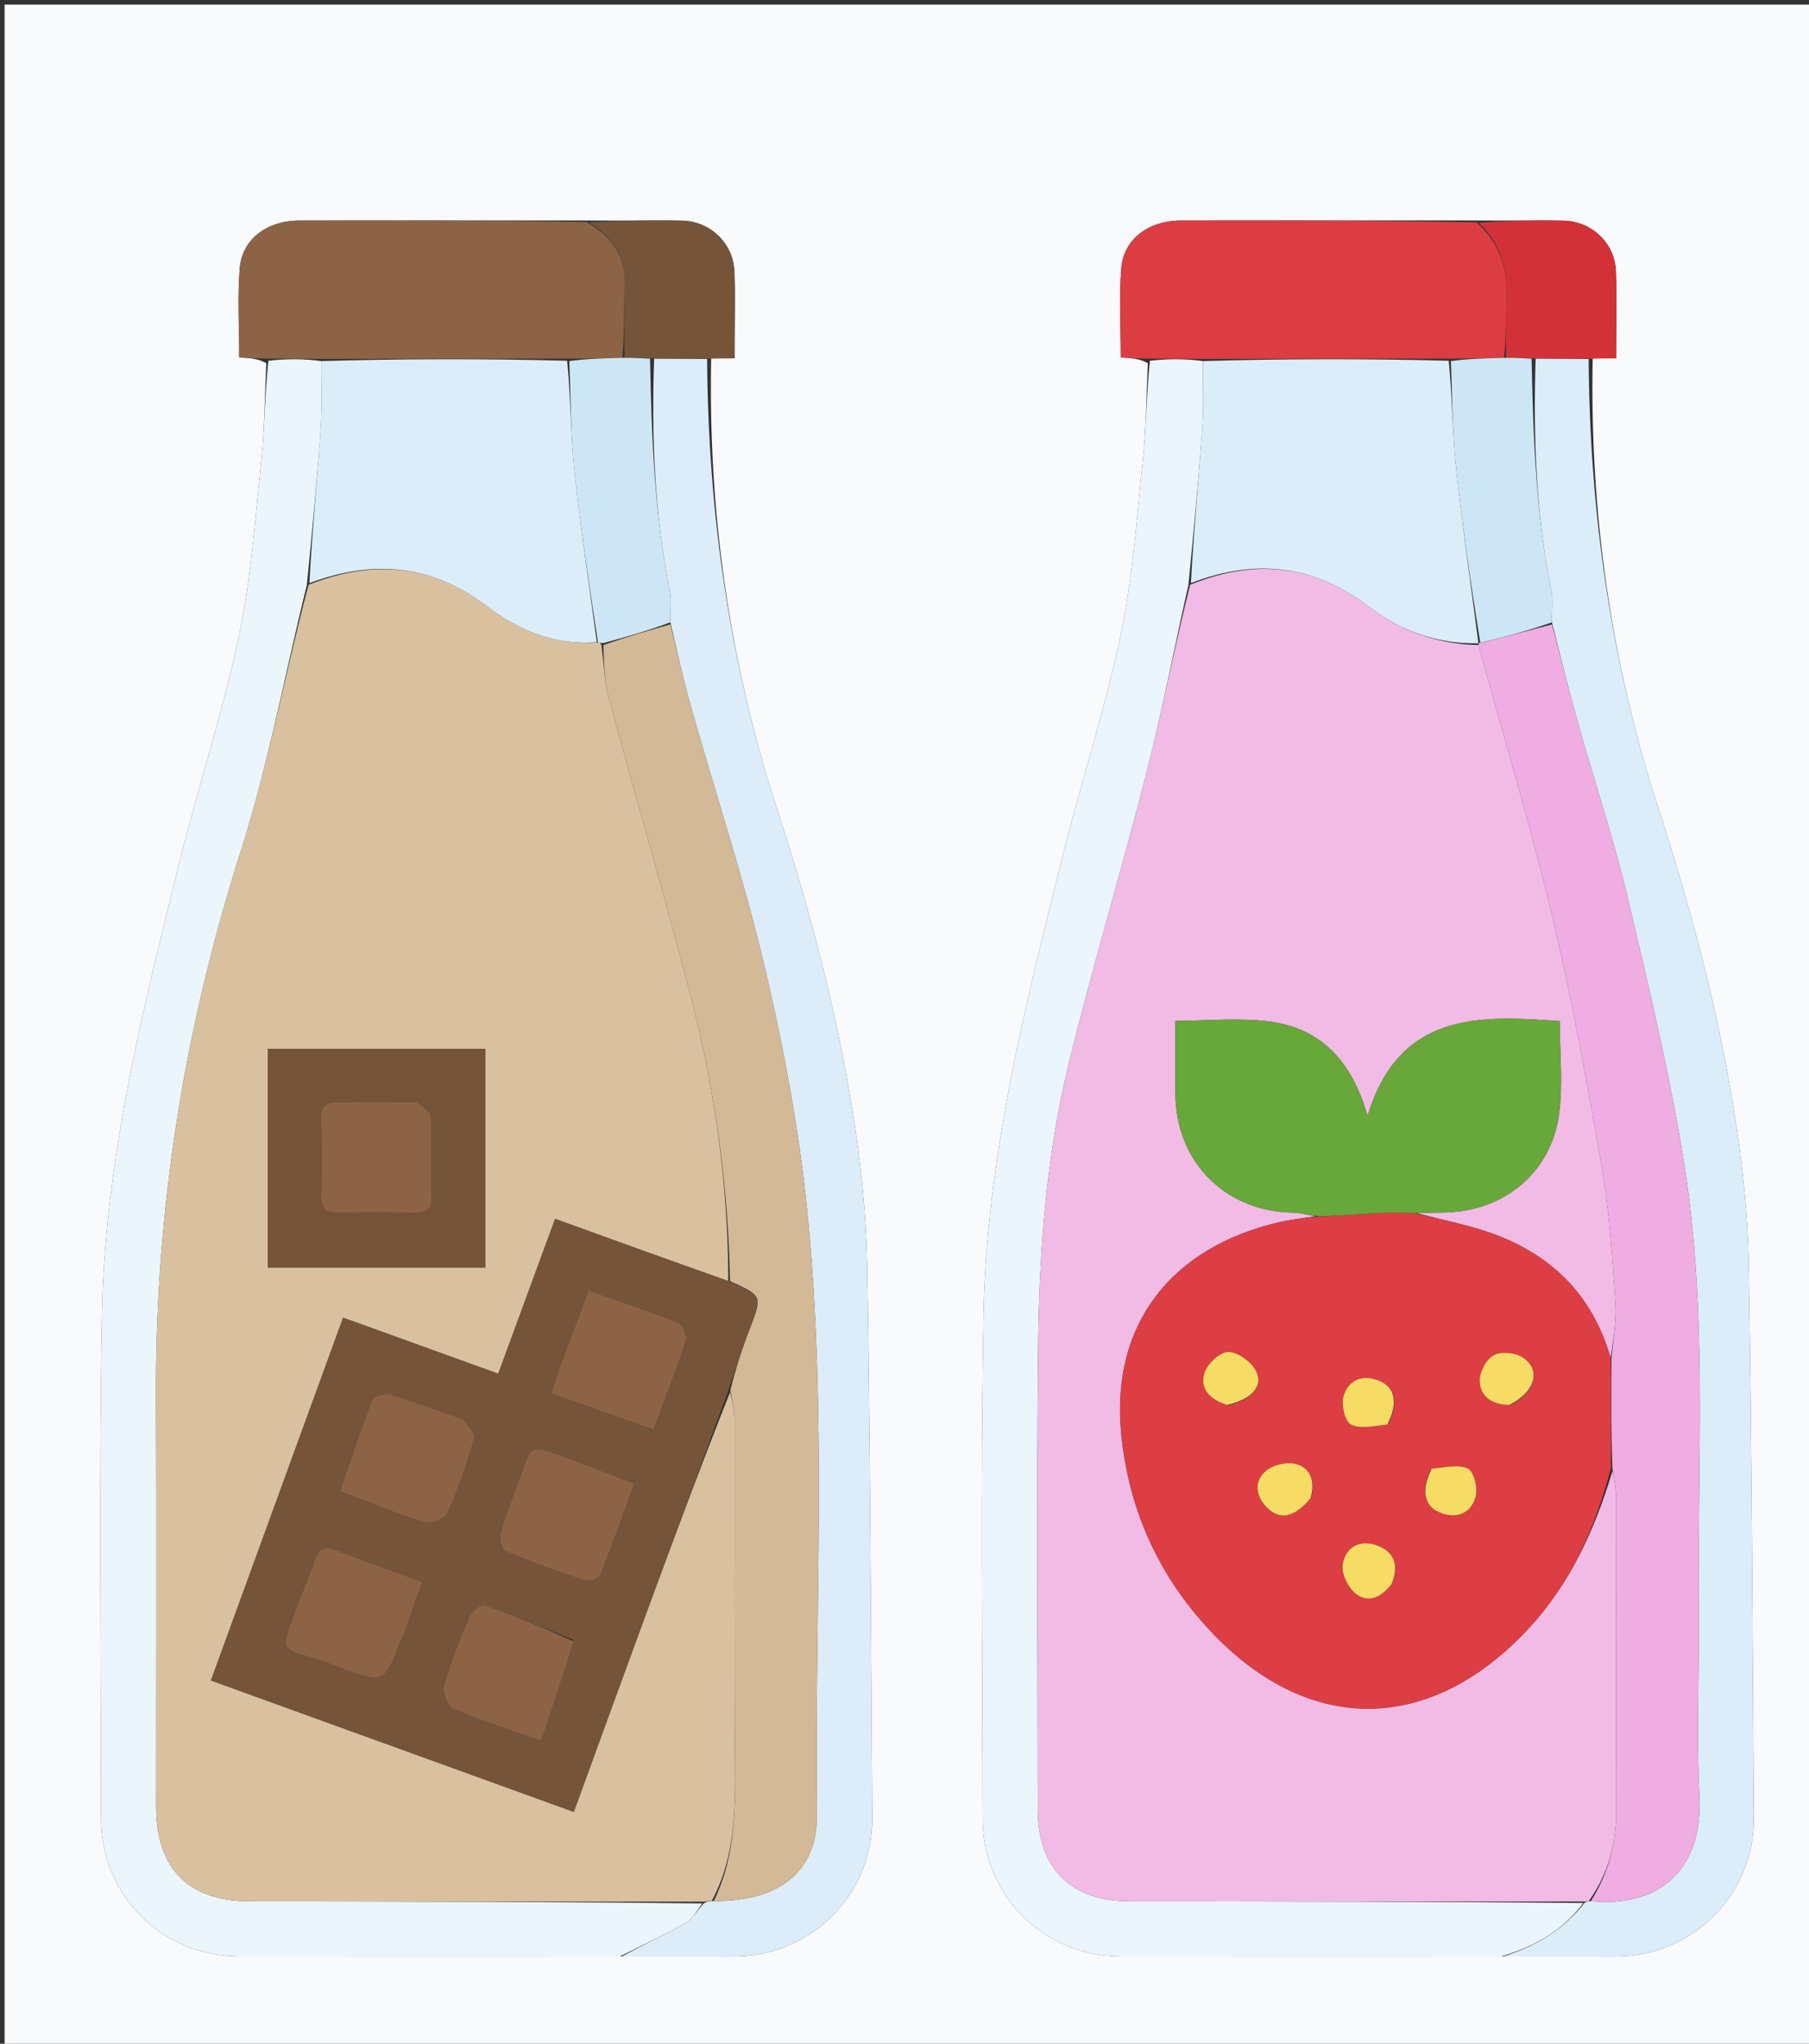 <svg version="1.1" id="Layer_1" xmlns="http://www.w3.org/2000/svg" xmlns:xlink="http://www.w3.org/1999/xlink" x="0px" y="0px"
	 width="100%" viewBox="0 0 394 445" enable-background="new 0 0 394 445" xml:space="preserve">
<rect x="0" y="0" width="394" height="445" fill="#333333" stroke="none"/>
<path fill="#F8FAFB" opacity="1" stroke="none" 
	d="
M395,172 
	C395,263.667 395,354.833 395,446 
	C263.667,446 132.333,446 1,446 
	C1,297.667 1,149.333 1,1 
	C132.333,1 263.667,1 395,1 
	C395,57.833 395,114.667 395,172 
M127.111,48.008 
	C106.491,48.006 85.87,47.974 65.25,48.016 
	C58.127,48.031 52.713,52.072 52.212,58.453 
	C51.709,64.853 52.101,71.322 52.101,77.826 
	C54.371,77.957 56.183,78.062 57.998,79.08 
	C57.666,86.031 57.653,93.015 56.931,99.925 
	C55.577,112.891 54.693,126.002 51.999,138.71 
	C48.507,155.182 43.17,171.254 39.117,187.62 
	C34.707,205.427 30.181,223.254 26.974,241.298 
	C24.35,256.058 22.491,271.129 22.218,286.097 
	C21.552,322.711 21.972,359.346 22.013,395.973 
	C22.031,412.722 35.326,425.967 52.11,425.989 
	C79.746,426.026 107.382,425.992 135.952,425.994 
	C143.949,425.996 151.946,426.005 159.944,425.999 
	C176.599,425.985 190.09,412.566 189.979,395.875 
	C189.712,355.762 189.542,315.647 188.869,275.54 
	C188.68,264.325 187.473,253.04 185.688,241.956 
	C182.077,219.528 176.244,197.615 169.195,175.994 
	C158.843,144.241 154.215,111.53 154.895,78.025 
	C156.492,78.025 158.088,78.025 160.001,78.025 
	C160.001,76.478 160.001,75.504 160.001,74.53 
	C159.998,69.367 160.172,64.197 159.946,59.045 
	C159.68,52.963 154.695,48.161 148.518,48.043 
	C141.697,47.912 134.869,48.1 127.111,48.008 
M321.081,48 
	C299.798,48 278.515,47.972 257.233,48.016 
	C250.11,48.031 244.706,52.08 244.209,58.468 
	C243.711,64.867 244.1,71.335 244.1,77.831 
	C246.373,77.96 248.185,78.063 249.999,79.08 
	C249.666,86.031 249.653,93.015 248.931,99.925 
	C247.577,112.891 246.693,126.002 243.999,138.71 
	C240.506,155.183 235.17,171.254 231.117,187.62 
	C226.706,205.428 222.181,223.254 218.974,241.298 
	C216.35,256.058 214.491,271.129 214.218,286.097 
	C213.552,322.711 213.972,359.346 214.013,395.972 
	C214.031,412.722 227.326,425.967 244.109,425.989 
	C271.746,426.026 299.382,425.993 327.952,425.994 
	C335.949,425.996 343.946,426.005 351.943,425.999 
	C368.599,425.985 382.09,412.566 381.979,395.876 
	C381.711,355.763 381.542,315.647 380.869,275.541 
	C380.68,264.325 379.473,253.041 377.688,241.956 
	C374.078,219.528 368.245,197.616 361.195,175.995 
	C350.841,144.242 346.222,111.53 346.89,78.026 
	C348.488,78.026 350.085,78.026 351.996,78.026 
	C351.996,71.31 352.175,65.162 351.945,59.028 
	C351.717,52.949 346.687,48.167 340.497,48.04 
	C334.337,47.913 328.172,48.099 321.081,48 
z"/>

<path fill="#EBF5FC" opacity="1" stroke="none" 
	d="
M135.018,425.989 
	C107.382,425.992 79.746,426.026 52.11,425.989 
	C35.326,425.967 22.031,412.722 22.013,395.973 
	C21.972,359.346 21.552,322.711 22.218,286.097 
	C22.491,271.129 24.35,256.058 26.974,241.298 
	C30.181,223.254 34.707,205.427 39.117,187.62 
	C43.17,171.254 48.507,155.182 51.999,138.71 
	C54.693,126.002 55.577,112.891 56.931,99.925 
	C57.653,93.015 57.666,86.031 58.453,78.554 
	C62.602,78.074 66.296,78.12 69.993,78.622 
	C69.963,83.893 70.187,88.726 69.844,93.518 
	C69.044,104.698 67.971,115.858 66.832,127.375 
	C62.009,146.905 58.471,166.44 52.485,185.193 
	C40.14,223.863 33.825,263.263 33.98,303.797 
	C34.093,333.625 33.999,363.453 34.003,393.282 
	C34.006,406.922 41.004,413.982 54.512,413.998 
	C87.339,414.038 120.165,414.078 152.951,414.458 
	C151.734,416.13 150.8,417.896 149.337,418.715 
	C144.67,421.329 139.806,423.591 135.018,425.989 
z"/>
<path fill="#EBF5FD" opacity="1" stroke="none" 
	d="
M327.018,425.989 
	C299.382,425.993 271.746,426.026 244.109,425.989 
	C227.326,425.967 214.031,412.722 214.013,395.972 
	C213.972,359.346 213.552,322.711 214.218,286.097 
	C214.491,271.129 216.35,256.058 218.974,241.298 
	C222.181,223.254 226.706,205.428 231.117,187.62 
	C235.17,171.254 240.506,155.183 243.999,138.71 
	C246.693,126.002 247.577,112.891 248.931,99.925 
	C249.653,93.015 249.666,86.031 250.455,78.554 
	C254.605,78.073 258.299,78.12 261.995,78.623 
	C261.964,83.893 262.188,88.724 261.844,93.514 
	C261.042,104.691 259.966,115.847 258.836,127.366 
	C255.737,141.14 253.172,154.653 249.784,167.957 
	C244.389,189.143 238.058,210.095 232.845,231.324 
	C227.848,251.671 226.313,272.559 226.096,293.446 
	C225.748,326.921 225.998,360.402 226.003,393.88 
	C226.005,406.78 233.198,413.988 246.061,413.998 
	C279.039,414.024 312.018,414.046 344.841,414.361 
	C340.201,420.619 333.975,423.874 327.018,425.989 
z"/>
<path fill="#DCEDF9" opacity="1" stroke="none" 
	d="
M135.485,425.991 
	C139.806,423.591 144.67,421.329 149.337,418.715 
	C150.8,417.896 151.734,416.13 153.288,414.411 
	C154.115,413.98 154.566,413.936 155.457,413.931 
	C169.762,414.086 178.063,407.424 177.917,395.23 
	C177.39,351.306 180.234,307.293 175.8,263.483 
	C174.004,245.734 170.66,228.034 166.573,210.653 
	C162.095,191.609 155.894,172.973 150.557,154.127 
	C148.855,148.117 147.514,142.005 146.007,135.493 
	C145.975,132.885 146.28,130.657 145.863,128.573 
	C142.537,111.919 141.894,95.075 142.466,78.097 
	C146.619,78.074 150.316,78.12 154.014,78.167 
	C154.215,111.53 158.843,144.241 169.195,175.994 
	C176.244,197.615 182.077,219.528 185.688,241.956 
	C187.473,253.04 188.68,264.325 188.869,275.54 
	C189.542,315.647 189.712,355.762 189.979,395.875 
	C190.09,412.566 176.599,425.985 159.944,425.999 
	C151.946,426.005 143.949,425.996 135.485,425.991 
z"/>
<path fill="#DCEDFA" opacity="1" stroke="none" 
	d="
M327.485,425.991 
	C333.975,423.874 340.201,420.619 345.101,414.327 
	C345.687,413.982 345.86,413.963 346.483,413.964 
	C361.902,415.439 370.966,406.673 370.141,390.895 
	C369.454,377.778 370.108,364.596 369.979,351.445 
	C369.657,318.735 371.999,285.877 366.812,253.404 
	C363.686,233.832 359.022,214.48 354.44,195.174 
	C351.459,182.614 347.325,170.331 343.819,157.892 
	C341.768,150.613 339.936,143.272 338.005,135.511 
	C337.975,132.901 338.282,130.672 337.865,128.587 
	C334.535,111.93 333.911,95.079 334.463,78.097 
	C338.615,78.074 342.312,78.121 346.008,78.167 
	C346.222,111.53 350.841,144.242 361.195,175.995 
	C368.245,197.616 374.078,219.528 377.688,241.956 
	C379.473,253.041 380.68,264.325 380.869,275.541 
	C381.542,315.647 381.711,355.763 381.979,395.876 
	C382.09,412.566 368.599,425.985 351.943,425.999 
	C343.946,426.005 335.949,425.996 327.485,425.991 
z"/>
<path fill="#DC3D42" opacity="1" stroke="none" 
	d="
M261.993,78.166 
	C258.299,78.12 254.605,78.073 250.454,78.097 
	C248.185,78.063 246.373,77.96 244.1,77.831 
	C244.1,71.335 243.711,64.867 244.209,58.468 
	C244.706,52.08 250.11,48.031 257.233,48.016 
	C278.515,47.972 299.798,48 321.584,48.413 
	C328.084,54.12 328.552,61.057 328.037,68.365 
	C327.815,71.507 328.007,74.678 327.554,77.903 
	C323.395,78.037 319.694,78.102 315.53,78.097 
	C297.375,78.074 279.684,78.12 261.993,78.166 
z"/>
<path fill="#8C6445" opacity="1" stroke="none" 
	d="
M69.99,78.166 
	C66.296,78.12 62.602,78.074 58.451,78.097 
	C56.183,78.062 54.371,77.957 52.101,77.826 
	C52.101,71.322 51.709,64.853 52.212,58.453 
	C52.713,52.072 58.127,48.031 65.25,48.016 
	C85.87,47.974 106.491,48.006 127.785,48.327 
	C133.871,51.909 136.503,56.51 136.066,63.005 
	C135.735,67.927 136.012,72.891 135.56,77.902 
	C131.398,78.034 127.693,78.1 123.526,78.098 
	C105.371,78.075 87.681,78.12 69.99,78.166 
z"/>
<path fill="#75543A" opacity="1" stroke="none" 
	d="
M136.018,77.836 
	C136.012,72.891 135.735,67.927 136.066,63.005 
	C136.503,56.51 133.871,51.909 128.252,48.398 
	C134.869,48.1 141.697,47.912 148.518,48.043 
	C154.695,48.161 159.68,52.963 159.946,59.045 
	C160.172,64.197 159.998,69.367 160.001,74.53 
	C160.001,75.504 160.001,76.478 160.001,78.025 
	C158.088,78.025 156.492,78.025 154.454,78.096 
	C150.316,78.12 146.619,78.074 142.042,78.028 
	C139.448,77.965 137.733,77.901 136.018,77.836 
z"/>
<path fill="#D23237" opacity="1" stroke="none" 
	d="
M328.011,77.835 
	C328.007,74.678 327.815,71.507 328.037,68.365 
	C328.552,61.057 328.084,54.12 322.048,48.487 
	C328.172,48.099 334.337,47.913 340.497,48.04 
	C346.687,48.167 351.717,52.949 351.945,59.028 
	C352.175,65.162 351.996,71.31 351.996,78.026 
	C350.085,78.026 348.488,78.026 346.449,78.097 
	C342.312,78.121 338.615,78.074 334.038,78.028 
	C331.443,77.964 329.727,77.9 328.011,77.835 
z"/>
<path fill="#D9C19F" opacity="1" stroke="none" 
	d="
M155.016,413.892 
	C154.566,413.936 154.115,413.98 153.328,414.072 
	C120.165,414.078 87.339,414.038 54.512,413.998 
	C41.004,413.982 34.006,406.922 34.003,393.282 
	C33.999,363.453 34.093,333.625 33.98,303.797 
	C33.825,263.263 40.14,223.863 52.485,185.193 
	C58.471,166.44 62.009,146.905 67.213,127.328 
	C81.389,121.713 94.127,122.975 105.933,131.918 
	C113.012,137.28 120.853,140.572 130.235,139.902 
	C130.664,139.99 130.835,140.025 131.004,140.497 
	C131.526,144.688 131.657,148.548 132.64,152.177 
	C138.516,173.887 144.878,195.468 150.51,217.24 
	C155.735,237.439 158.597,258.047 158.623,278.93 
	C145.936,274.455 133.623,270.003 120.902,265.403 
	C116.668,276.93 112.635,287.912 108.519,299.119 
	C97.027,294.967 86.117,291.026 74.73,286.913 
	C65.102,313.333 55.574,339.481 45.944,365.906 
	C72.591,375.555 98.615,384.978 124.973,394.522 
	C130.336,379.821 135.379,365.909 140.487,352.021 
	C146.516,335.63 152.603,319.259 159.011,303.144 
	C159.571,305.353 159.969,307.298 159.972,309.244 
	C160.015,333.645 159.871,358.048 160.059,382.447 
	C160.143,393.264 160.352,403.993 155.016,413.892 
M90.496,275.999 
	C95.584,275.999 100.672,275.999 105.684,275.999 
	C105.684,259.61 105.684,244.029 105.684,228.404 
	C89.667,228.404 73.968,228.404 58.316,228.404 
	C58.316,244.391 58.316,259.972 58.316,275.999 
	C68.916,275.999 79.207,275.999 90.496,275.999 
z"/>
<path fill="#DCEDFA" opacity="1" stroke="none" 
	d="
M129.978,139.849 
	C120.853,140.572 113.012,137.28 105.933,131.918 
	C94.127,122.975 81.389,121.713 67.389,126.979 
	C67.971,115.858 69.044,104.698 69.844,93.518 
	C70.187,88.726 69.963,83.893 69.993,78.622 
	C87.681,78.12 105.371,78.075 123.529,78.554 
	C124.331,86.815 124.274,94.591 125.089,102.275 
	C126.42,114.832 128.319,127.328 129.978,139.849 
z"/>
<path fill="#F1BBE5" opacity="1" stroke="none" 
	d="
M346.034,413.944 
	C345.86,413.963 345.687,413.982 345.255,414.035 
	C312.018,414.046 279.039,414.024 246.061,413.998 
	C233.198,413.988 226.005,406.78 226.003,393.88 
	C225.998,360.402 225.748,326.921 226.096,293.446 
	C226.313,272.559 227.848,251.671 232.845,231.324 
	C238.058,210.095 244.389,189.143 249.784,167.957 
	C253.172,154.653 255.737,141.14 259.215,127.321 
	C273.491,121.509 286.303,123.051 298.096,132.052 
	C305.171,137.452 313.094,140.253 322.028,140.46 
	C327.377,160.164 333.265,179.345 337.919,198.821 
	C342.294,217.129 345.671,235.696 348.885,254.253 
	C350.573,263.998 351.172,273.953 351.85,283.841 
	C352.125,287.856 351.3,291.947 350.805,295.682 
	C346.675,281.414 337.287,272.709 323.865,268.181 
	C318.752,266.456 313.386,265.477 308.586,264.124 
	C311.034,264.059 313.032,264.053 315.029,263.994 
	C327.688,263.619 337.843,255.246 339.551,242.681 
	C340.454,236.042 339.711,229.178 339.711,222.354 
	C321.884,221.002 304.727,220.42 297.852,242.999 
	C294.407,230.926 287.649,223.98 276.709,222.456 
	C270.073,221.531 263.203,222.285 256,222.285 
	C256,227.835 255.943,233.125 256.011,238.414 
	C256.198,252.932 266.719,263.586 281.158,264.028 
	C283.083,264.087 284.997,264.513 286.499,264.834 
	C283.619,265.292 281.123,265.538 278.699,266.099 
	C254.85,271.63 241.996,288.534 244.179,311.942 
	C245.711,328.371 252.176,342.832 263.415,354.906 
	C284.709,377.784 311.138,377.74 332.569,354.983 
	C341.931,345.041 347.378,333.008 351.216,320.271 
	C351.686,322.355 351.977,324.156 351.98,325.958 
	C352.011,348.748 351.953,371.537 352.028,394.327 
	C352.051,401.533 350.221,408.074 346.034,413.944 
z"/>
<path fill="#DCEDFA" opacity="1" stroke="none" 
	d="
M322.028,140.066 
	C313.094,140.253 305.171,137.452 298.096,132.052 
	C286.303,123.051 273.491,121.509 259.38,126.966 
	C259.966,115.847 261.042,104.691 261.844,93.514 
	C262.188,88.724 261.964,83.893 261.995,78.623 
	C279.684,78.12 297.375,78.074 315.532,78.554 
	C316.332,86.495 316.299,93.948 317.081,101.315 
	C318.449,114.216 320.317,127.065 321.99,139.967 
	C322.005,139.999 322.028,140.066 322.028,140.066 
z"/>
<path fill="#D4B997" opacity="1" stroke="none" 
	d="
M158.997,278.952 
	C158.597,258.047 155.735,237.439 150.51,217.24 
	C144.878,195.468 138.516,173.887 132.64,152.177 
	C131.657,148.548 131.526,144.688 131.42,140.458 
	C136.561,138.634 141.284,137.287 146.008,135.94 
	C147.514,142.005 148.855,148.117 150.557,154.127 
	C155.894,172.973 162.095,191.609 166.573,210.653 
	C170.66,228.034 174.004,245.734 175.8,263.483 
	C180.234,307.293 177.39,351.306 177.917,395.23 
	C178.063,407.424 169.762,414.086 155.457,413.931 
	C160.352,403.993 160.143,393.264 160.059,382.447 
	C159.871,358.048 160.015,333.645 159.972,309.244 
	C159.969,307.298 159.571,305.353 159.062,302.761 
	C160.241,297.932 161.614,293.711 163.209,289.575 
	C166.07,282.154 166.126,282.176 158.997,278.952 
z"/>
<path fill="#CDE6F5" opacity="1" stroke="none" 
	d="
M146.007,135.493 
	C141.284,137.287 136.561,138.634 131.422,140.021 
	C130.835,140.025 130.664,139.99 130.235,139.902 
	C128.319,127.328 126.42,114.832 125.089,102.275 
	C124.274,94.591 124.331,86.815 123.993,78.623 
	C127.693,78.1 131.398,78.034 135.56,77.902 
	C137.733,77.901 139.448,77.965 141.587,78.098 
	C141.894,95.075 142.537,111.919 145.863,128.573 
	C146.28,130.657 145.975,132.885 146.007,135.493 
z"/>
<path fill="#EFADE1" opacity="1" stroke="none" 
	d="
M346.483,413.964 
	C350.221,408.074 352.051,401.533 352.028,394.327 
	C351.953,371.537 352.011,348.748 351.98,325.958 
	C351.977,324.156 351.686,322.355 351.192,319.839 
	C350.895,311.418 350.935,303.71 350.975,296.003 
	C351.3,291.947 352.125,287.856 351.85,283.841 
	C351.172,273.953 350.573,263.998 348.885,254.253 
	C345.671,235.696 342.294,217.129 337.919,198.821 
	C333.265,179.345 327.377,160.164 322.028,140.46 
	C322.028,140.066 322.005,139.999 322.422,139.986 
	C327.894,138.634 332.95,137.297 338.006,135.959 
	C339.936,143.272 341.768,150.613 343.819,157.892 
	C347.325,170.331 351.459,182.614 354.44,195.174 
	C359.022,214.48 363.686,233.832 366.812,253.404 
	C371.999,285.877 369.657,318.735 369.979,351.445 
	C370.108,364.596 369.454,377.778 370.141,390.895 
	C370.966,406.673 361.902,415.439 346.483,413.964 
z"/>
<path fill="#CDE6F5" opacity="1" stroke="none" 
	d="
M338.005,135.511 
	C332.95,137.297 327.894,138.634 322.407,139.954 
	C320.317,127.065 318.449,114.216 317.081,101.315 
	C316.299,93.948 316.332,86.495 315.995,78.624 
	C319.694,78.102 323.395,78.037 327.554,77.903 
	C329.727,77.9 331.443,77.964 333.583,78.098 
	C333.911,95.079 334.535,111.93 337.865,128.587 
	C338.282,130.672 337.975,132.901 338.005,135.511 
z"/>
<path fill="#76543A" opacity="1" stroke="none" 
	d="
M158.623,278.93 
	C166.126,282.176 166.07,282.154 163.209,289.575 
	C161.614,293.711 160.241,297.932 158.716,302.497 
	C152.603,319.259 146.516,335.63 140.487,352.021 
	C135.379,365.909 130.336,379.821 124.973,394.522 
	C98.615,384.978 72.591,375.555 45.944,365.906 
	C55.574,339.481 65.102,313.333 74.73,286.913 
	C86.117,291.026 97.027,294.967 108.519,299.119 
	C112.635,287.912 116.668,276.93 120.902,265.403 
	C133.623,270.003 145.936,274.455 158.623,278.93 
M121.815,298.238 
	C121.251,299.909 120.686,301.579 120.067,303.41 
	C127.67,306.101 134.794,308.623 142.326,311.289 
	C144.84,304.529 147.32,298.245 149.414,291.836 
	C149.747,290.816 148.672,288.428 147.701,288.039 
	C141.463,285.542 135.072,283.427 128.208,281.001 
	C126.061,286.708 124.033,292.098 121.815,298.238 
M100.444,308.987 
	C95.299,307.16 90.195,305.195 84.975,303.616 
	C83.856,303.278 81.427,303.994 81.107,304.813 
	C78.595,311.231 76.449,317.793 74.059,324.689 
	C80.427,327.103 86.367,329.602 92.494,331.491 
	C93.888,331.92 96.95,330.693 97.499,329.454 
	C99.833,324.188 101.677,318.678 103.279,313.136 
	C103.577,312.105 101.936,310.513 100.444,308.987 
M113.193,321.741 
	C111.763,325.792 110.168,329.797 109.012,333.925 
	C108.696,335.056 109.341,337.406 110.155,337.749 
	C115.783,340.119 121.539,342.21 127.344,344.116 
	C128.291,344.427 130.441,343.687 130.751,342.916 
	C133.321,336.524 135.588,330.011 138.12,323.057 
	C132.502,320.897 127.335,318.814 122.099,316.923 
	C115.672,314.602 115.647,314.671 113.193,321.741 
M124.77,356.988 
	C118.346,354.427 111.961,351.756 105.443,349.464 
	C104.725,349.212 102.71,350.905 102.208,352.084 
	C100.132,356.961 98.149,361.915 96.716,367.005 
	C96.306,368.46 97.409,371.539 98.597,372.044 
	C104.656,374.622 110.971,376.601 117.888,379.033 
	C120.293,371.785 122.621,364.771 124.77,356.988 
M88.003,355.488 
	C89.282,351.934 90.561,348.38 91.964,344.481 
	C85.458,342.087 79.246,339.843 73.069,337.506 
	C70.74,336.625 69.399,337.079 68.585,339.614 
	C67.524,342.918 66.037,346.083 64.861,349.354 
	C61.034,359.999 60.378,358.617 70.037,361.576 
	C71.774,362.108 73.411,362.955 75.131,363.549 
	C83.568,366.466 83.571,366.452 86.979,358.059 
	C87.229,357.444 87.529,356.85 88.003,355.488 
z"/>
<path fill="#755339" opacity="1" stroke="none" 
	d="
M89.997,275.999 
	C79.207,275.999 68.916,275.999 58.316,275.999 
	C58.316,259.972 58.316,244.391 58.316,228.404 
	C73.968,228.404 89.667,228.404 105.684,228.404 
	C105.684,244.029 105.684,259.61 105.684,275.999 
	C100.672,275.999 95.584,275.999 89.997,275.999 
M90.258,240.002 
	C84.779,240.002 79.297,240.094 73.82,239.963 
	C71.115,239.898 69.883,240.739 69.96,243.634 
	C70.109,249.275 70.087,254.926 69.97,260.569 
	C69.916,263.192 71.004,264.074 73.524,264.027 
	C79.168,263.924 84.816,263.926 90.46,264.027 
	C92.962,264.072 94.083,263.224 94.03,260.585 
	C93.912,254.776 94.133,248.956 93.864,243.157 
	C93.814,242.07 92.127,241.059 90.258,240.002 
z"/>
<path fill="#DC3E43" opacity="1" stroke="none" 
	d="
M350.805,295.682 
	C350.935,303.71 350.895,311.418 350.88,319.556 
	C347.378,333.008 341.931,345.041 332.569,354.983 
	C311.138,377.74 284.709,377.784 263.415,354.906 
	C252.176,342.832 245.711,328.371 244.179,311.942 
	C241.996,288.534 254.85,271.63 278.699,266.099 
	C281.123,265.538 283.619,265.292 286.925,264.922 
	C292.516,264.641 297.26,264.288 302.011,264.058 
	C304.046,263.959 306.094,264.117 308.136,264.158 
	C313.386,265.477 318.752,266.456 323.865,268.181 
	C337.287,272.709 346.675,281.414 350.805,295.682 
M267.615,305.957 
	C272.685,304.739 275.328,301.684 273.463,298.343 
	C272.384,296.41 269.567,294.395 267.516,294.378 
	C265.759,294.364 263.09,296.823 262.403,298.751 
	C261.147,302.274 263.435,304.672 267.615,305.957 
M329.145,305.848 
	C334.45,303.032 335.731,298.17 331.573,295.519 
	C329.955,294.487 326.86,294.232 325.274,295.119 
	C323.673,296.015 322.234,298.784 322.281,300.695 
	C322.362,304.055 324.913,305.849 329.145,305.848 
M302.451,309.904 
	C304.647,305.343 303.8,301.83 300.009,300.499 
	C296.37,299.221 293.476,300.721 292.58,304.188 
	C292.105,306.028 292.964,309.572 294.261,310.2 
	C296.357,311.215 299.31,310.46 302.451,309.904 
M285.591,325.889 
	C286.559,322.461 285.397,319.561 282.124,318.744 
	C280.143,318.249 277.08,319.02 275.57,320.395 
	C273.017,322.718 273.556,325.897 276.028,328.335 
	C278.8,331.069 281.934,330.4 285.591,325.889 
M311.543,320.091 
	C309.352,324.651 310.201,328.164 313.987,329.499 
	C317.631,330.784 320.516,329.265 321.414,325.807 
	C321.892,323.97 321.032,320.423 319.737,319.796 
	C317.639,318.781 314.685,319.534 311.543,320.091 
M303.246,344.573 
	C304.965,340.467 303.374,337.595 299.471,336.362 
	C295.851,335.218 292.92,337.182 292.431,340.697 
	C292.159,342.654 293.542,345.559 295.136,346.897 
	C297.857,349.181 300.736,347.931 303.246,344.573 
z"/>
<path fill="#68A739" opacity="1" stroke="none" 
	d="
M308.586,264.124 
	C306.094,264.117 304.046,263.959 302.011,264.058 
	C297.26,264.288 292.516,264.641 287.342,264.857 
	C284.997,264.513 283.083,264.087 281.158,264.028 
	C266.719,263.586 256.198,252.932 256.011,238.414 
	C255.943,233.125 256,227.835 256,222.285 
	C263.203,222.285 270.073,221.531 276.709,222.456 
	C287.649,223.98 294.407,230.926 297.852,242.999 
	C304.727,220.42 321.884,221.002 339.711,222.354 
	C339.711,229.178 340.454,236.042 339.551,242.681 
	C337.843,255.246 327.688,263.619 315.029,263.994 
	C313.032,264.053 311.034,264.059 308.586,264.124 
z"/>
<path fill="#8C6445" opacity="1" stroke="none" 
	d="
M121.91,297.863 
	C124.033,292.098 126.061,286.708 128.208,281.001 
	C135.072,283.427 141.463,285.542 147.701,288.039 
	C148.672,288.428 149.747,290.816 149.414,291.836 
	C147.32,298.245 144.84,304.529 142.326,311.289 
	C134.794,308.623 127.67,306.101 120.067,303.41 
	C120.686,301.579 121.251,299.909 121.91,297.863 
z"/>
<path fill="#8C6445" opacity="1" stroke="none" 
	d="
M100.817,309.084 
	C101.936,310.513 103.577,312.105 103.279,313.136 
	C101.677,318.678 99.833,324.188 97.499,329.454 
	C96.95,330.693 93.888,331.92 92.494,331.491 
	C86.367,329.602 80.427,327.103 74.059,324.689 
	C76.449,317.793 78.595,311.231 81.107,304.813 
	C81.427,303.994 83.856,303.278 84.975,303.616 
	C90.195,305.195 95.299,307.16 100.817,309.084 
z"/>
<path fill="#8C6445" opacity="1" stroke="none" 
	d="
M113.339,321.383 
	C115.647,314.671 115.672,314.602 122.099,316.923 
	C127.335,318.814 132.502,320.897 138.12,323.057 
	C135.588,330.011 133.321,336.524 130.751,342.916 
	C130.441,343.687 128.291,344.427 127.344,344.116 
	C121.539,342.21 115.783,340.119 110.155,337.749 
	C109.341,337.406 108.696,335.056 109.012,333.925 
	C110.168,329.797 111.763,325.792 113.339,321.383 
z"/>
<path fill="#8C6445" opacity="1" stroke="none" 
	d="
M124.86,357.372 
	C122.621,364.771 120.293,371.785 117.888,379.033 
	C110.971,376.601 104.656,374.622 98.597,372.044 
	C97.409,371.539 96.306,368.46 96.716,367.005 
	C98.149,361.915 100.132,356.961 102.208,352.084 
	C102.71,350.905 104.725,349.212 105.443,349.464 
	C111.961,351.756 118.346,354.427 124.86,357.372 
z"/>
<path fill="#8C6445" opacity="1" stroke="none" 
	d="
M87.904,355.867 
	C87.529,356.85 87.229,357.444 86.979,358.059 
	C83.571,366.452 83.568,366.466 75.131,363.549 
	C73.411,362.955 71.774,362.108 70.037,361.576 
	C60.378,358.617 61.034,359.999 64.861,349.354 
	C66.037,346.083 67.524,342.918 68.585,339.614 
	C69.399,337.079 70.74,336.625 73.069,337.506 
	C79.246,339.843 85.458,342.087 91.964,344.481 
	C90.561,348.38 89.282,351.934 87.904,355.867 
z"/>
<path fill="#8C6445" opacity="1" stroke="none" 
	d="
M90.727,240.008 
	C92.127,241.059 93.814,242.07 93.864,243.157 
	C94.133,248.956 93.912,254.776 94.03,260.585 
	C94.083,263.224 92.962,264.072 90.46,264.027 
	C84.816,263.926 79.168,263.924 73.524,264.027 
	C71.004,264.074 69.916,263.192 69.97,260.569 
	C70.087,254.926 70.109,249.275 69.96,243.634 
	C69.883,240.739 71.115,239.898 73.82,239.963 
	C79.297,240.094 84.779,240.002 90.727,240.008 
z"/>
<path fill="#F6DC65" opacity="1" stroke="none" 
	d="
M267.235,305.903 
	C263.435,304.672 261.147,302.274 262.403,298.751 
	C263.09,296.823 265.759,294.364 267.516,294.378 
	C269.567,294.395 272.384,296.41 273.463,298.343 
	C275.328,301.684 272.685,304.739 267.235,305.903 
z"/>
<path fill="#F6DC65" opacity="1" stroke="none" 
	d="
M328.765,305.902 
	C324.913,305.849 322.362,304.055 322.281,300.695 
	C322.234,298.784 323.673,296.015 325.274,295.119 
	C326.86,294.232 329.955,294.487 331.573,295.519 
	C335.731,298.17 334.45,303.032 328.765,305.902 
z"/>
<path fill="#F6DC65" opacity="1" stroke="none" 
	d="
M302.176,310.178 
	C299.31,310.46 296.357,311.215 294.261,310.2 
	C292.964,309.572 292.105,306.028 292.58,304.188 
	C293.476,300.721 296.37,299.221 300.009,300.499 
	C303.8,301.83 304.647,305.343 302.176,310.178 
z"/>
<path fill="#F6DC65" opacity="1" stroke="none" 
	d="
M285.418,326.233 
	C281.934,330.4 278.8,331.069 276.028,328.335 
	C273.556,325.897 273.017,322.718 275.57,320.395 
	C277.08,319.02 280.143,318.249 282.124,318.744 
	C285.397,319.561 286.559,322.461 285.418,326.233 
z"/>
<path fill="#F6DC65" opacity="1" stroke="none" 
	d="
M311.817,319.816 
	C314.685,319.534 317.639,318.781 319.737,319.796 
	C321.032,320.423 321.892,323.97 321.414,325.807 
	C320.516,329.265 317.631,330.784 313.987,329.499 
	C310.201,328.164 309.352,324.651 311.817,319.816 
z"/>
<path fill="#F6DC65" opacity="1" stroke="none" 
	d="
M303.071,344.92 
	C300.736,347.931 297.857,349.181 295.136,346.897 
	C293.542,345.559 292.159,342.654 292.431,340.697 
	C292.92,337.182 295.851,335.218 299.471,336.362 
	C303.374,337.595 304.965,340.467 303.071,344.92 
z"/>
</svg>